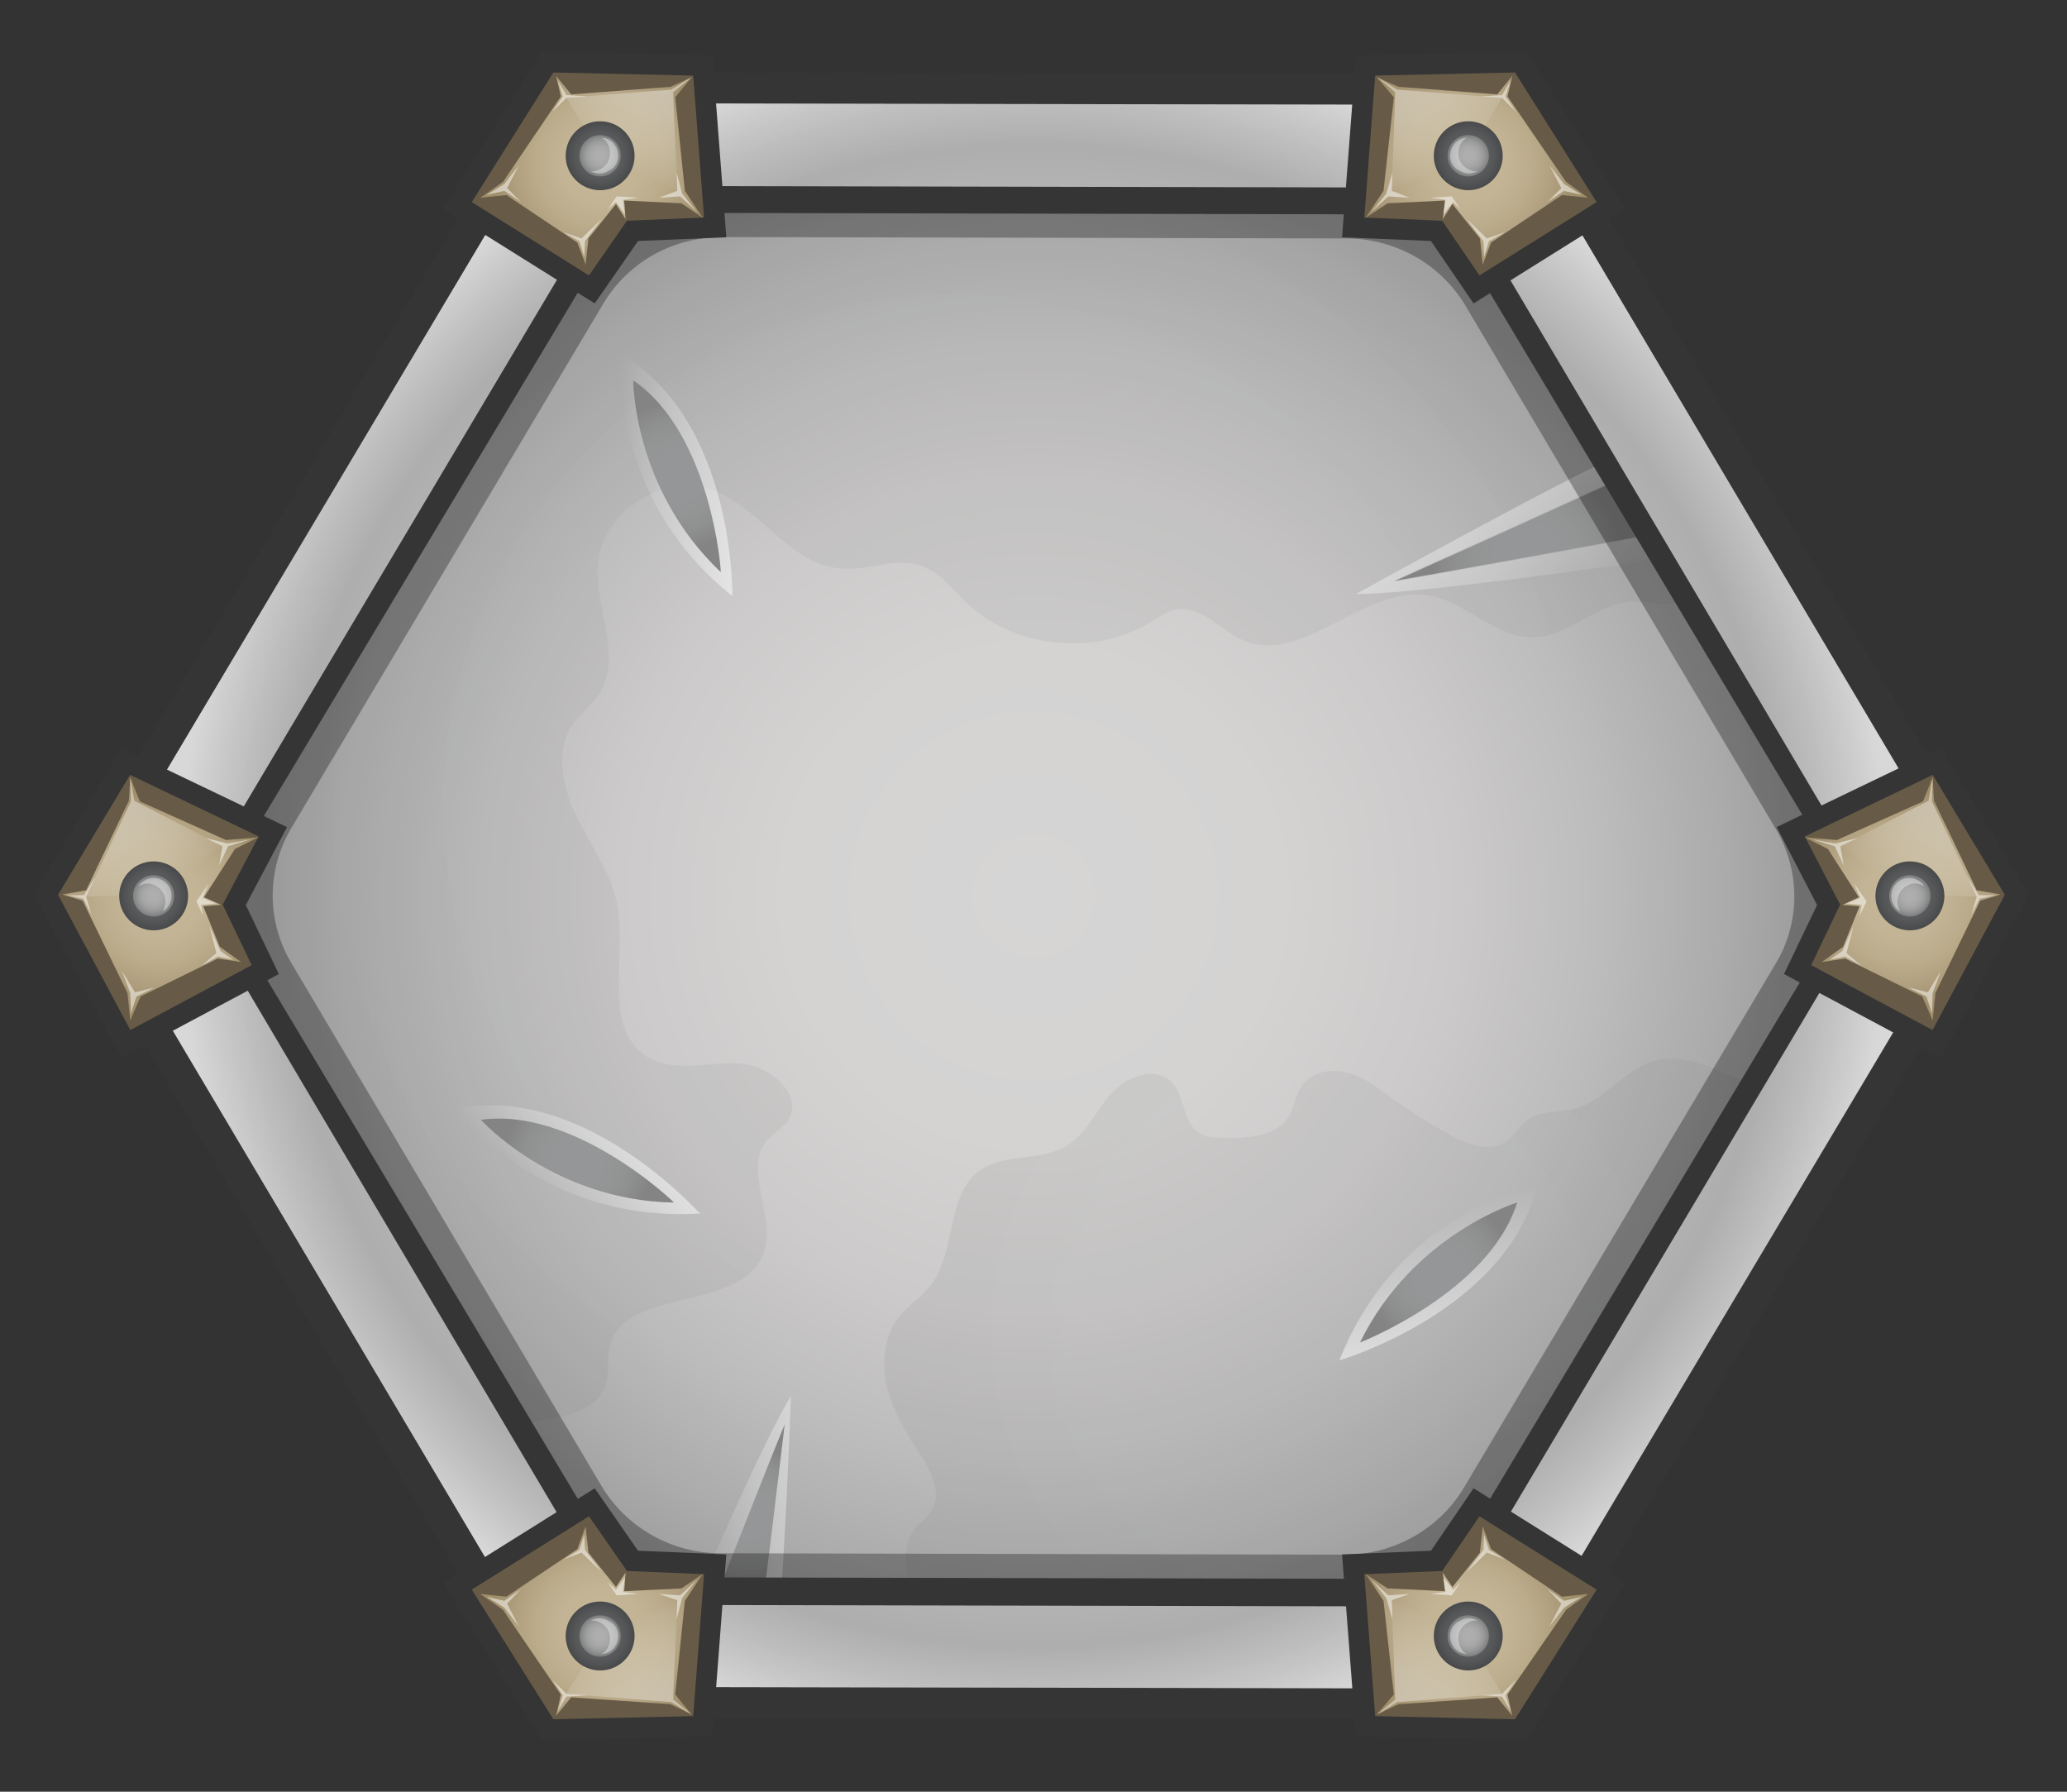 <svg version="1.0" xmlns="http://www.w3.org/2000/svg" width="300" height="260" style="enable-background:new 0 0 300 260" xml:space="preserve"><rect width="100%" height="100%" fill="#333333" stroke="none"/><style>.st10{opacity:.75}.st17{fill:#353535}.st22{opacity:.5;fill:#e5e5e5}.st23{fill:#675b47;stroke:#353535;stroke-width:3;stroke-miterlimit:10}.st26{opacity:.5;fill:#fff}</style><g id="border_-_copie"><g id="keepit"><g id="XMLID_22_"><radialGradient id="XMLID_61_" cx="150" cy="130" r="111.296" gradientUnits="userSpaceOnUse"><stop offset="0" style="stop-color:#d6d5d5"/><stop offset=".321" style="stop-color:#d4d3d2"/><stop offset=".542" style="stop-color:#cccaca"/><stop offset=".732" style="stop-color:#bebdbd"/><stop offset=".903" style="stop-color:#acabab"/><stop offset="1" style="stop-color:#9f9e9e"/></radialGradient><path id="XMLID_23_" d="m198.7 233-97.6-.2c-7.6 0-14.7-4-18.5-10.4l-48.7-82.2c-3.8-6.5-3.8-14.4 0-20.8l48.9-82.2C86.6 30.9 93.7 27 101.3 27l97.6.2c7.6 0 14.7 4 18.5 10.4l48.7 82.2c3.8 6.5 3.8 14.4 0 20.8l-48.9 82.2c-3.8 6.2-10.9 10.2-18.5 10.2z" style="fill:url(#XMLID_61_)"/></g><radialGradient id="XMLID_62_" cx="192.036" cy="193.318" r="53.048" gradientUnits="userSpaceOnUse"><stop offset="0" style="stop-color:#959698"/><stop offset=".321" style="stop-color:#959697"/><stop offset=".542" style="stop-color:#939494"/><stop offset=".732" style="stop-color:#8f9090"/><stop offset=".903" style="stop-color:#89898a"/><stop offset="1" style="stop-color:#848484"/></radialGradient><path id="XMLID_58_" d="M251.1 156.1c-3.5-1.6-7.5-3.2-11.2-2.1-4.3 1.3-7 5.8-11.4 6.9-2.3.6-4.9.2-6.8 1.6-1.2.9-1.8 2.3-3 3.1-2.4 1.7-5.6.5-8.2-.9-2.9-1.6-5.6-3.3-8.3-5.2-2-1.5-4-3.1-6.5-3.8-2.4-.7-5.4-.2-6.8 1.9-.9 1.3-1 3-1.8 4.3-1.8 3.1-6.1 3.3-9.6 3.2-1.2 0-2.6-.1-3.6-.8-2.3-1.6-1.9-5.3-3.9-7.3-2.4-2.4-6.7-.7-8.9 1.9s-3.7 6-6.7 7.6c-3.7 2-8.5.9-12 3.2-5.2 3.5-3.5 12-7.4 16.9-1.3 1.7-3.2 2.8-4.5 4.5-2.2 2.7-2.6 6.6-1.8 10 .8 3.4 2.6 6.5 4.5 9.4 1.8 2.7 3.7 6.2 1.9 8.9-.6.9-1.6 1.6-2.3 2.4-2 2.5-1.1 6.2-1 9.5v1.5l66.9.1c7.6 0 14.7-4 18.6-10.4l38.4-64.6c-1.5-.5-3.1-1.2-4.6-1.8z" style="opacity:.15;fill:url(#XMLID_62_)"/><radialGradient id="XMLID_90_" cx="138.41" cy="116.878" r="99.041" gradientUnits="userSpaceOnUse"><stop offset="0" style="stop-color:#959698"/><stop offset=".321" style="stop-color:#959697"/><stop offset=".542" style="stop-color:#939494"/><stop offset=".732" style="stop-color:#8f9090"/><stop offset=".903" style="stop-color:#89898a"/><stop offset="1" style="stop-color:#848484"/></radialGradient><path id="XMLID_59_" d="M217.4 37.5c-3.8-6.4-10.8-10.4-18.5-10.4l-97.6-.1c-7.6 0-14.7 3.9-18.6 10.4l-48.9 82.2c-3.8 6.5-3.8 14.4 0 20.8l39.4 66.4c5.8-.9 13.8-.8 14.9-6.6.3-1.4 0-3 .3-4.4 1.6-9.2 19.1-5.2 22.4-13.9 2-5.4-3.2-12.4.7-16.6.9-1 2.1-1.6 2.8-2.6 2.6-3.7-2.6-8.2-7.1-8.4-4.5-.2-9.4 1.4-13.2-.9-6.7-4.1-3-14.4-4.4-22.1-.9-4.6-3.8-8.6-5.9-12.8-2.1-4.2-3.2-9.6-.5-13.5 1.1-1.5 2.6-2.6 3.7-4.2 3.6-5.4-.7-12.6-.1-19.1.7-7.5 9.4-13.1 16.6-10.6 6.9 2.5 11.2 10.8 18.5 11.4 4 .4 8.1-1.7 11.8-.4 2.7.9 4.4 3.3 6.5 5.3 6.9 6.6 18.3 7.9 26.6 3 1.4-.8 2.7-1.8 4.2-2 3.5-.4 6.2 3.1 9.4 4.5 8.7 3.8 17.6-8.1 27-6.5 5.4.9 9.6 6.2 15.1 6.1 5.3-.1 9.6-5.3 14.9-5.2 2.6 0 5.7 1.2 7.6-.6.4-.4.6-.8.8-1.3l-28.4-47.9z" style="opacity:.15;fill:url(#XMLID_90_)"/></g><g id="Calque_14"><g id="Calque_13"><linearGradient id="XMLID_113_" gradientUnits="userSpaceOnUse" x1="90.195" y1="69.044" x2="106.315" y2="69.044"><stop offset="0" style="stop-color:#fff;stop-opacity:0"/><stop offset="1" style="stop-color:#fff"/></linearGradient><path id="XMLID_47_" d="M90.3 51.5s-2.3 20.4 16 35c0 0 .4-25.2-16-35zm1.6 3.7C103.2 63 104.6 83 104.6 83 91.9 70.9 91.9 55.2 91.9 55.2z" style="opacity:.5;fill:url(#XMLID_113_)"/><radialGradient id="XMLID_114_" cx="98.301" cy="69.044" r="10.791" gradientUnits="userSpaceOnUse"><stop offset="0" style="stop-color:#959698"/><stop offset=".321" style="stop-color:#959697"/><stop offset=".542" style="stop-color:#939494"/><stop offset=".732" style="stop-color:#8f9090"/><stop offset=".903" style="stop-color:#89898a"/><stop offset="1" style="stop-color:#848484"/></radialGradient><path id="XMLID_41_" d="M91.9 55.2s0 15.8 12.7 27.8c.1-.1-1.4-20.1-12.7-27.8z" style="fill:url(#XMLID_114_)"/></g><g id="Calque_13_-_copie"><linearGradient id="XMLID_115_" gradientUnits="userSpaceOnUse" x1="113.706" y1="103.193" x2="129.825" y2="103.193" gradientTransform="rotate(-42.149 187.573 185.101)"><stop offset="0" style="stop-color:#fff;stop-opacity:0"/><stop offset="1" style="stop-color:#fff"/></linearGradient><path id="XMLID_36_" d="M66.2 160.9s12 16.6 35.4 15.2c-.1 0-16.8-19-35.4-15.2zm3.6 1.6c13.6-1.8 28 12 28 12-17.4-.3-28-12-28-12z" style="opacity:.5;fill:url(#XMLID_115_)"/><radialGradient id="XMLID_116_" cx="121.811" cy="103.193" r="10.791" gradientTransform="rotate(-42.149 187.573 185.101)" gradientUnits="userSpaceOnUse"><stop offset="0" style="stop-color:#959698"/><stop offset=".321" style="stop-color:#959697"/><stop offset=".542" style="stop-color:#939494"/><stop offset=".732" style="stop-color:#8f9090"/><stop offset=".903" style="stop-color:#89898a"/><stop offset="1" style="stop-color:#848484"/></radialGradient><path id="XMLID_35_" d="M69.8 162.5s10.5 11.7 28 12c.1 0-14.4-13.9-28-12z" style="fill:url(#XMLID_116_)"/></g><g id="Calque_13_-_copie_2"><linearGradient id="XMLID_117_" gradientUnits="userSpaceOnUse" x1="204.857" y1="176.718" x2="220.977" y2="176.718" gradientTransform="rotate(72.998 205.536 177.841)"><stop offset="0" style="stop-color:#fff;stop-opacity:0"/><stop offset="1" style="stop-color:#fff"/></linearGradient><path id="XMLID_6_" d="M223.2 171.8s-20.2 3.8-28.8 25.6c0 0 24.3-7.1 28.8-25.6zm-3 2.7c-4.1 13.1-22.8 20.3-22.8 20.3 7.7-15.8 22.8-20.3 22.8-20.3z" style="opacity:.5;fill:url(#XMLID_117_)"/><radialGradient id="XMLID_118_" cx="212.963" cy="176.718" r="10.791" gradientTransform="rotate(72.998 205.536 177.841)" gradientUnits="userSpaceOnUse"><stop offset="0" style="stop-color:#959698"/><stop offset=".321" style="stop-color:#959697"/><stop offset=".542" style="stop-color:#939494"/><stop offset=".732" style="stop-color:#8f9090"/><stop offset=".903" style="stop-color:#89898a"/><stop offset="1" style="stop-color:#848484"/></radialGradient><path id="XMLID_4_" d="M220.2 174.5s-15.1 4.6-22.8 20.3c0 0 18.7-7.3 22.8-20.3z" style="fill:url(#XMLID_118_)"/></g><g id="Calque_9"><radialGradient id="XMLID_119_" cx="108.672" cy="219.758" r="9.963" gradientUnits="userSpaceOnUse"><stop offset="0" style="stop-color:#959698"/><stop offset=".321" style="stop-color:#959697"/><stop offset=".542" style="stop-color:#939494"/><stop offset=".732" style="stop-color:#8f9090"/><stop offset=".903" style="stop-color:#89898a"/><stop offset="1" style="stop-color:#848484"/></radialGradient><path id="XMLID_19_" d="M103.5 232.8s7.8-19.9 10.4-26.2c0 0-2.7 22.5-3.2 26.2h-7.2z" style="fill:url(#XMLID_119_)"/><g id="XMLID_26_" class="st10"><linearGradient id="XMLID_120_" gradientUnits="userSpaceOnUse" x1="107.487" y1="232.858" x2="110.682" y2="232.858"><stop offset="0" style="stop-color:#fff"/><stop offset="1" style="stop-color:#fff;stop-opacity:0"/></linearGradient><path id="XMLID_27_" style="opacity:.5;fill:url(#XMLID_120_)" d="M110.7 232.9h-3.2z"/><linearGradient id="XMLID_121_" gradientUnits="userSpaceOnUse" x1="100.51" y1="217.718" x2="114.793" y2="217.718"><stop offset="0" style="stop-color:#fff;stop-opacity:0"/><stop offset="1" style="stop-color:#fff"/></linearGradient><path id="XMLID_28_" d="M114.8 202.6c-4 6.3-14.3 30.3-14.3 30.3h7-4s7.8-19.9 10.4-26.2c0 0-2.7 22.4-3.2 26.2h2.4c.7-3.8 1.7-30.3 1.7-30.3z" style="opacity:.5;fill:url(#XMLID_121_)"/></g></g><g id="Calque_9_-_copie"><radialGradient id="XMLID_122_" cx="257.139" cy="228.516" r="9.963" gradientTransform="matrix(-.687 -1.147 1.205 -.721 122.88 540.614)" gradientUnits="userSpaceOnUse"><stop offset="0" style="stop-color:#959698"/><stop offset=".321" style="stop-color:#959697"/><stop offset=".542" style="stop-color:#939494"/><stop offset=".732" style="stop-color:#8f9090"/><stop offset=".903" style="stop-color:#89898a"/><stop offset="1" style="stop-color:#848484"/></radialGradient><path id="XMLID_30_" d="M241 77.3s-29.4 5.4-38.7 7c0 0 28.9-13.1 33.8-15.3l4.9 8.3z" style="fill:url(#XMLID_122_)"/><g id="XMLID_24_" class="st10"><linearGradient id="XMLID_123_" gradientUnits="userSpaceOnUse" x1="255.954" y1="241.616" x2="259.149" y2="241.616" gradientTransform="matrix(-.687 -1.147 1.205 -.721 122.88 540.614)"><stop offset="0" style="stop-color:#fff"/><stop offset="1" style="stop-color:#fff;stop-opacity:0"/></linearGradient><path id="XMLID_29_" style="opacity:.5;fill:url(#XMLID_123_)" d="m236.1 69 2.2 3.7z"/><linearGradient id="XMLID_124_" gradientUnits="userSpaceOnUse" x1="248.977" y1="226.476" x2="263.26" y2="226.476" gradientTransform="matrix(-.687 -1.147 1.205 -.721 122.88 540.614)"><stop offset="0" style="stop-color:#fff;stop-opacity:0"/><stop offset="1" style="stop-color:#fff"/></linearGradient><path id="XMLID_25_" d="M196.8 86.2c10.3 0 46.3-5.4 46.3-5.4l-4.8-8 2.7 4.6s-29.4 5.4-38.7 7c0 0 28.9-13 33.7-15.3l-1.6-2.7c-5 1.8-37.6 19.8-37.6 19.8z" style="opacity:.5;fill:url(#XMLID_124_)"/></g></g></g><g id="border_1_"><path id="XMLID_32_" d="m270.4 119.3-50.5-85.1c-3.9-6.6-11.2-10.7-19.2-10.7l-101.2-.2c-7.9 0-15.2 4.1-19.2 10.7l-50.7 85.1c-3.9 6.7-3.9 14.9 0 21.6l50.5 85.1c3.9 6.6 11.2 10.7 19.2 10.7l101.2.2c7.9 0 15.2-4.1 19.2-10.7l50.7-85.1c3.9-6.7 3.9-14.9 0-21.6zm-12.6 20.4L212.4 216c-3.6 5.9-10.1 9.6-17.2 9.6l-90.6-.2c-7.1 0-13.6-3.7-17.2-9.6l-45.2-76.2c-3.5-6-3.5-13.3 0-19.3L87.6 44c3.6-6 10.1-9.6 17.2-9.6l90.6.2c7.1 0 13.6 3.7 17.2 9.6l45.2 76.2c3.5 6 3.5 13.4 0 19.3z" style="opacity:.3"/><path id="XMLID_55_" class="st17" d="M275.8 118.9 223 30.8c-4.1-6.8-11.7-11.1-20-11.1l-105.7-.2c-8.3 0-15.9 4.2-20.1 11.1l-52.9 88.1c-4.1 6.9-4.1 15.4 0 22.3L77 229.2c4.1 6.8 11.7 11.1 20 11.1l105.7.2c8.3 0 15.9-4.3 20.1-11.1l52.9-88.1c4.2-7 4.2-15.5.1-22.4zm-13.1 21.2-47.4 79c-3.7 6.1-10.6 10-18 10l-94.7-.2c-7.4 0-14.3-3.8-17.9-10l-47.3-79c-3.7-6.2-3.7-13.8 0-20l47.4-79c3.7-6.2 10.6-10 18-10l94.7.2c7.4 0 14.3 3.8 17.9 10l47.3 79c3.6 6.2 3.6 13.8 0 20z"/><path id="XMLID_16_" class="st17" d="m284.7 118-56.5-95.3c-4.4-7.4-12.6-12-21.4-12l-113.3-.2c-8.9 0-17.1 4.5-21.5 12l-56.7 95.3c-4.4 7.5-4.4 16.7 0 24.1l56.5 95.3c4.4 7.4 12.6 12 21.4 12l113.2.2c8.9 0 17.1-4.6 21.5-12l56.7-95.3c4.5-7.4 4.5-16.6.1-24.1zm-14 22.9-50.8 85.3c-4 6.6-11.3 10.8-19.3 10.8l-101.4-.2c-7.9 0-15.3-4.2-19.2-10.8l-50.6-85.3c-3.9-6.7-3.9-14.9 0-21.6l50.8-85.3c4-6.7 11.3-10.8 19.3-10.8l101.4.2c7.9 0 15.3 4.2 19.2 10.8l50.6 85.3c3.9 6.7 3.9 14.9 0 21.6z"/><radialGradient id="XMLID_125_" cx="150" cy="130" r="124.242" gradientUnits="userSpaceOnUse"><stop offset="0" style="stop-color:#d6d5d5"/><stop offset=".321" style="stop-color:#d4d3d2"/><stop offset=".542" style="stop-color:#cccaca"/><stop offset=".732" style="stop-color:#bebdbd"/><stop offset=".903" style="stop-color:#acabab"/><stop offset="1" style="stop-color:#9f9e9e"/></radialGradient><path id="XMLID_11_" d="m279.7 118.5-54.4-91.7c-4.2-7.1-12.1-11.6-20.6-11.6L95.6 15c-8.5 0-16.4 4.4-20.7 11.6l-54.6 91.7c-4.2 7.2-4.2 16 0 23.2l54.4 91.7c4.2 7.1 12.1 11.6 20.6 11.6l109 .2c8.5 0 16.4-4.5 20.7-11.6l54.6-91.7c4.3-7.2 4.3-16 .1-23.2zm-13.5 22-48.9 82.2c-3.9 6.4-10.9 10.4-18.6 10.4l-97.6-.2c-7.6 0-14.7-4-18.5-10.4l-48.7-82.2c-3.8-6.5-3.8-14.4 0-20.8l48.9-82.2C86.6 30.9 93.7 27 101.3 27l97.6.2c7.6 0 14.7 4 18.5 10.4l48.7 82.2c3.8 6.3 3.8 14.2.1 20.7z" style="fill:url(#XMLID_125_)"/><radialGradient id="XMLID_126_" cx="150" cy="130" r="124.242" gradientUnits="userSpaceOnUse"><stop offset=".877" style="stop-color:#fff;stop-opacity:0"/><stop offset="1" style="stop-color:#fff"/></radialGradient><path id="XMLID_2_" d="m279.7 118.5-54.4-91.7c-4.2-7.1-12.1-11.6-20.6-11.6L95.6 15c-8.5 0-16.4 4.4-20.7 11.6l-54.6 91.7c-4.2 7.2-4.2 16 0 23.2l54.4 91.7c4.2 7.1 12.1 11.6 20.6 11.6l109 .2c8.5 0 16.4-4.5 20.7-11.6l54.6-91.7c4.3-7.2 4.3-16 .1-23.2zm-13.5 22-48.9 82.2c-3.9 6.4-10.9 10.4-18.6 10.4l-97.6-.2c-7.6 0-14.7-4-18.5-10.4l-48.7-82.2c-3.8-6.5-3.8-14.4 0-20.8l48.9-82.2C86.6 30.9 93.7 27 101.3 27l97.6.2c7.6 0 14.7 4 18.5 10.4l48.7 82.2c3.8 6.3 3.8 14.2.1 20.7z" style="opacity:.6;fill:url(#XMLID_126_)"/></g></g><g id="Calque_16"><g id="Calque_15_-_copie"><radialGradient id="XMLID_127_" cx="85.993" cy="24.5" r="4.966" gradientUnits="userSpaceOnUse"><stop offset="0" style="stop-color:#959698"/><stop offset=".321" style="stop-color:#959697"/><stop offset=".542" style="stop-color:#939494"/><stop offset=".732" style="stop-color:#8f9090"/><stop offset=".903" style="stop-color:#89898a"/><stop offset="1" style="stop-color:#848484"/></radialGradient><circle id="XMLID_20_" cx="86" cy="24.5" r="5" style="fill:url(#XMLID_127_)"/><circle id="XMLID_21_" cx="86" cy="24.5" r="3" style="fill:#ccc"/><path id="XMLID_51_" class="st22" d="M86 21.9c-.9 0-1.7.5-2.2 1.2.4-.2.8-.4 1.3-.4 1.4 0 2.6 1.2 2.6 2.6 0 .5-.2 1.1-.4 1.5.8-.5 1.3-1.3 1.3-2.3 0-1.5-1.1-2.6-2.6-2.6z"/></g><g id="Calque_15"><path id="XMLID_1_" class="st23" d="m18.3 110.5 21.3 10.2-5.6 10.6 4.5 9.4-20.2 10.8-11.6-21.7z"/><radialGradient id="XMLID_128_" cx="23.25" cy="130.423" r="16.053" gradientUnits="userSpaceOnUse"><stop offset="0" style="stop-color:#c5b798"/><stop offset=".343" style="stop-color:#c2b495"/><stop offset=".578" style="stop-color:#bbac8c"/><stop offset=".78" style="stop-color:#b0a07f"/><stop offset=".964" style="stop-color:#a2916e"/><stop offset="1" style="stop-color:#9f8e6a"/></radialGradient><path id="XMLID_7_" style="fill:url(#XMLID_128_)" d="m18.9 112.8-.2 3.4-6.2 13-3.5.6 3 .9 6.5 13.4.4 4 1.5-3.5 11.2-5.5 3.4.5-3.1-2.2-2.4-5.9 2.6-.2-2.5-1.1 4.5-7 3.4-1.7-4.7.4-12.5-5.6z"/><linearGradient id="XMLID_129_" gradientUnits="userSpaceOnUse" x1="15.63" y1="114.723" x2="23.72" y2="128.735"><stop offset="0" style="stop-color:#fff"/><stop offset="1" style="stop-color:#fff;stop-opacity:0"/></linearGradient><path id="XMLID_9_" style="opacity:.5;fill:url(#XMLID_129_)" d="m18.9 112.8.1 3.5-6.5 13.8 9.4-.3 10.4-7-12.8-6.6z"/><path id="XMLID_38_" class="st26" d="m13.9 127.2-1.7 2.7H9.6l2.5.5 1.2 2.4-.8-2.7z"/><path id="XMLID_39_" class="st26" d="m17.7 140.9 1.2 3.2.1 3 .8-2.5 2.6-1.3-2.8.7z"/><path id="XMLID_40_" class="st26" d="m30.4 134.4 1 3.9-2.1 1.8 2.3-1.3 2.3.5L32 138z"/><path id="XMLID_18_" class="st26" d="m29.5 132.9-.3-1.6 2.2-.2-2-.8.9-2.1-1.8 2.6z"/><path id="XMLID_37_" class="st26" d="m36.4 121.8-3.4.6-3.2-.8 2.5 1.2-.5 2.8 1.3-2.8z"/><radialGradient id="XMLID_130_" cx="22.25" cy="130" r="4.966" gradientUnits="userSpaceOnUse"><stop offset="0" style="stop-color:#616263"/><stop offset=".321" style="stop-color:#606162"/><stop offset=".542" style="stop-color:#5c5d5e"/><stop offset=".732" style="stop-color:#565758"/><stop offset=".903" style="stop-color:#4e4f50"/><stop offset="1" style="stop-color:#48494a"/></radialGradient><circle id="XMLID_52_" cx="22.3" cy="130" r="5" style="fill:url(#XMLID_130_)"/><radialGradient id="XMLID_131_" cx="22.25" cy="130" r="2.959" gradientUnits="userSpaceOnUse"><stop offset="0" style="stop-color:#aeafaf"/><stop offset=".321" style="stop-color:#acacad"/><stop offset=".542" style="stop-color:#a5a5a6"/><stop offset=".732" style="stop-color:#999a9a"/><stop offset=".903" style="stop-color:#8a8a8a"/><stop offset="1" style="stop-color:#7e7f7f"/></radialGradient><circle id="XMLID_49_" cx="22.3" cy="130" r="3" style="fill:url(#XMLID_131_)"/><path id="XMLID_31_" class="st22" d="M22.3 127.4c-.9 0-1.7.5-2.2 1.2.4-.2.8-.4 1.3-.4 1.4 0 2.6 1.2 2.6 2.6 0 .5-.2 1.1-.4 1.5.8-.5 1.3-1.3 1.3-2.3 0-1.5-1.2-2.6-2.6-2.6z"/></g><g id="Calque_15_-_copie_3"><path id="XMLID_73_" class="st23" d="m281.1 110.5-21.2 10.2 5.5 10.6-4.5 9.4 20.2 10.8 11.6-21.7z"/><radialGradient id="XMLID_132_" cx="33.548" cy="130.423" r="16.053" gradientTransform="matrix(-1 0 0 1 309.703 0)" gradientUnits="userSpaceOnUse"><stop offset="0" style="stop-color:#c5b798"/><stop offset=".343" style="stop-color:#c2b495"/><stop offset=".578" style="stop-color:#bbac8c"/><stop offset=".78" style="stop-color:#b0a07f"/><stop offset=".964" style="stop-color:#a2916e"/><stop offset="1" style="stop-color:#9f8e6a"/></radialGradient><path id="XMLID_72_" style="fill:url(#XMLID_132_)" d="m280.5 112.8.2 3.4 6.2 13 3.5.6-3 .9-6.5 13.4-.4 4-1.5-3.5-11.2-5.5-3.4.5 3.1-2.2 2.4-5.9-2.5-.2 2.4-1.1-4.5-7-3.4-1.7 4.7.4 12.5-5.6z"/><linearGradient id="XMLID_133_" gradientUnits="userSpaceOnUse" x1="25.928" y1="114.723" x2="34.018" y2="128.735" gradientTransform="matrix(-1 0 0 1 309.703 0)"><stop offset="0" style="stop-color:#fff"/><stop offset="1" style="stop-color:#fff;stop-opacity:0"/></linearGradient><path id="XMLID_71_" style="opacity:.5;fill:url(#XMLID_133_)" d="m280.5 112.8-.1 3.5 6.5 13.8-9.4-.3-10.4-7 12.8-6.6z"/><path id="XMLID_70_" class="st26" d="m285.5 127.2 1.7 2.7h2.6l-2.5.5-1.2 2.4.8-2.7z"/><path id="XMLID_69_" class="st26" d="m281.7 140.9-1.2 3.2-.1 3-.8-2.5-2.6-1.3 2.8.7z"/><path id="XMLID_54_" class="st26" d="m269 134.4-1 3.9 2.1 1.8-2.3-1.3-2.3.5 1.9-1.3z"/><path id="XMLID_53_" class="st26" d="m269.9 132.9.3-1.6-2.2-.2 2-.8-.9-2.1 1.8 2.6z"/><path id="XMLID_50_" class="st26" d="m263 121.8 3.4.6 3.2-.8-2.5 1.2.5 2.8-1.3-2.8z"/><radialGradient id="XMLID_134_" cx="32.548" cy="130" r="4.966" gradientTransform="matrix(-1 0 0 1 309.703 0)" gradientUnits="userSpaceOnUse"><stop offset="0" style="stop-color:#616263"/><stop offset=".321" style="stop-color:#606162"/><stop offset=".542" style="stop-color:#5c5d5e"/><stop offset=".732" style="stop-color:#565758"/><stop offset=".903" style="stop-color:#4e4f50"/><stop offset="1" style="stop-color:#48494a"/></radialGradient><circle id="XMLID_44_" cx="277.2" cy="130" r="5" style="fill:url(#XMLID_134_)"/><radialGradient id="XMLID_135_" cx="32.548" cy="130" r="2.959" gradientTransform="matrix(-1 0 0 1 309.703 0)" gradientUnits="userSpaceOnUse"><stop offset="0" style="stop-color:#aeafaf"/><stop offset=".321" style="stop-color:#acacad"/><stop offset=".542" style="stop-color:#a5a5a6"/><stop offset=".732" style="stop-color:#999a9a"/><stop offset=".903" style="stop-color:#8a8a8a"/><stop offset="1" style="stop-color:#7e7f7f"/></radialGradient><circle id="XMLID_42_" cx="277.2" cy="130" r="3" style="fill:url(#XMLID_135_)"/><path id="XMLID_10_" class="st22" d="M277.1 127.4c.9 0 1.7.5 2.2 1.2-.4-.2-.8-.4-1.3-.4-1.4 0-2.6 1.2-2.6 2.6 0 .5.2 1.1.4 1.5-.8-.5-1.3-1.3-1.3-2.3 0-1.5 1.2-2.6 2.6-2.6z"/></g><g id="Calque_17"><g id="Calque_15_-_copie_4"><path id="XMLID_81_" class="st23" d="M198.2 9.5 196.4 33l12.1.5 5.8 8.5 19.5-12.2L220.7 9z"/><radialGradient id="XMLID_136_" cx="96.691" cy="25.311" r="16.053" gradientTransform="scale(-1 1) rotate(60.243 -56.761 -242.414)" gradientUnits="userSpaceOnUse"><stop offset="0" style="stop-color:#c5b798"/><stop offset=".343" style="stop-color:#c2b495"/><stop offset=".578" style="stop-color:#bbac8c"/><stop offset=".78" style="stop-color:#b0a07f"/><stop offset=".964" style="stop-color:#a2916e"/><stop offset="1" style="stop-color:#9f8e6a"/></radialGradient><path id="XMLID_80_" style="fill:url(#XMLID_136_)" d="m199.8 11.2 3.2 1.4 14.3 1.1 2.2-2.7-.7 3 8.5 12.4 3.2 2.3-3.8-.4-10.3 6.9-1.2 3.2-.4-3.8-4-5-1.4 2.2.3-2.7-8.3.4-3.2 2.1 2.6-3.9 1.5-13.6z"/><linearGradient id="XMLID_137_" gradientUnits="userSpaceOnUse" x1="89.071" y1="9.612" x2="97.161" y2="23.624" gradientTransform="scale(-1 1) rotate(60.243 -56.761 -242.414)"><stop offset="0" style="stop-color:#fff"/><stop offset="1" style="stop-color:#fff;stop-opacity:0"/></linearGradient><path id="XMLID_79_" style="opacity:.5;fill:url(#XMLID_137_)" d="m199.9 11.2 2.9 1.8 15.2 1.2-4.8 8-11.2 5.5.5-14.3z"/><path id="XMLID_78_" class="st26" d="m214.9 14 3.1-.2 1.3-2.2-.8 2.4 1.5 2.2-2-2z"/><path id="XMLID_77_" class="st26" d="m224.9 24 2.1 2.7 2.6 1.6-2.6-.6-2.4 1.6 2-2z"/><path id="XMLID_76_" class="st26" d="m212.9 31.8 2.9 2.8 2.6-.9-2.3 1.3-.7 2.3-.1-2.3z"/><path id="XMLID_75_" class="st26" d="m212 30.4-1.1-1.1-1.4 1.8.3-2.1-2.2-.3 3.1-.2z"/><path id="XMLID_74_" class="st26" d="m199 30.8 2.2-2.7.9-3.1-.1 2.7 2.6 1-3.1-.2z"/><radialGradient id="XMLID_138_" cx="95.691" cy="24.889" r="4.966" gradientTransform="scale(-1 1) rotate(60.243 -56.761 -242.414)" gradientUnits="userSpaceOnUse"><stop offset="0" style="stop-color:#616263"/><stop offset=".321" style="stop-color:#606162"/><stop offset=".542" style="stop-color:#5c5d5e"/><stop offset=".732" style="stop-color:#565758"/><stop offset=".903" style="stop-color:#4e4f50"/><stop offset="1" style="stop-color:#48494a"/></radialGradient><circle id="XMLID_65_" cx="213.1" cy="22.6" r="5" style="fill:url(#XMLID_138_)"/><radialGradient id="XMLID_139_" cx="95.691" cy="24.889" r="2.959" gradientTransform="scale(-1 1) rotate(60.243 -56.761 -242.414)" gradientUnits="userSpaceOnUse"><stop offset="0" style="stop-color:#aeafaf"/><stop offset=".321" style="stop-color:#acacad"/><stop offset=".542" style="stop-color:#a5a5a6"/><stop offset=".732" style="stop-color:#999a9a"/><stop offset=".903" style="stop-color:#8a8a8a"/><stop offset="1" style="stop-color:#7e7f7f"/></radialGradient><circle id="XMLID_64_" cx="213.1" cy="22.6" r="3" style="fill:url(#XMLID_139_)"/><path id="XMLID_63_" class="st22" d="M210.8 21.3c.4-.8 1.2-1.3 2.1-1.3-.4.2-.7.5-.9.9-.7 1.3-.3 2.9 1 3.6.5.3 1 .4 1.5.3-.8.5-1.8.5-2.6 0-1.4-.6-1.8-2.2-1.1-3.5z"/></g><g id="Calque_15_-_copie_5"><path id="XMLID_89_" class="st23" d="m102 9.5 1.8 23.5-12 .5-5.9 8.5-19.5-12.2L79.5 9z"/><radialGradient id="XMLID_140_" cx="32.167" cy="138.168" r="16.053" gradientTransform="rotate(60.243 158.36 128.368)" gradientUnits="userSpaceOnUse"><stop offset="0" style="stop-color:#c5b798"/><stop offset=".343" style="stop-color:#c2b495"/><stop offset=".578" style="stop-color:#bbac8c"/><stop offset=".78" style="stop-color:#b0a07f"/><stop offset=".964" style="stop-color:#a2916e"/><stop offset="1" style="stop-color:#9f8e6a"/></radialGradient><path id="XMLID_88_" style="fill:url(#XMLID_140_)" d="m100.4 11.2-3.1 1.4-14.4 1.1-2.2-2.7.7 3L73 26.4l-3.3 2.3 3.8-.4 10.3 6.9 1.2 3.2.4-3.8 4-5 1.4 2.2-.2-2.7 8.3.4 3.1 2.1-2.6-3.9L98 14.1z"/><linearGradient id="XMLID_141_" gradientUnits="userSpaceOnUse" x1="24.547" y1="122.469" x2="32.637" y2="136.481" gradientTransform="rotate(60.243 158.36 128.368)"><stop offset="0" style="stop-color:#fff"/><stop offset="1" style="stop-color:#fff;stop-opacity:0"/></linearGradient><path id="XMLID_87_" style="opacity:.5;fill:url(#XMLID_141_)" d="m100.4 11.2-3 1.8-15.2 1.2 4.9 8 11.2 5.5-.6-14.3z"/><path id="XMLID_86_" class="st26" d="m85.3 14-3.1-.2-1.3-2.2.8 2.4-1.5 2.2 2-2z"/><path id="XMLID_85_" class="st26" d="m75.3 24-2.1 2.7-2.6 1.6 2.6-.6 2.4 1.6-2-2z"/><path id="XMLID_84_" class="st26" d="m87.3 31.8-2.9 2.8-2.6-.9 2.3 1.3.7 2.3.1-2.3z"/><path id="XMLID_83_" class="st26" d="m88.2 30.4 1.2-1.1 1.3 1.8-.3-2.1 2.2-.3-3.1-.2z"/><path id="XMLID_82_" class="st26" d="M101.2 30.8 99 28.1l-.8-3.1.1 2.7-2.7 1 3.1-.2z"/><radialGradient id="XMLID_142_" cx="31.167" cy="137.745" r="4.966" gradientTransform="rotate(60.243 158.36 128.368)" gradientUnits="userSpaceOnUse"><stop offset="0" style="stop-color:#616263"/><stop offset=".321" style="stop-color:#606162"/><stop offset=".542" style="stop-color:#5c5d5e"/><stop offset=".732" style="stop-color:#565758"/><stop offset=".903" style="stop-color:#4e4f50"/><stop offset="1" style="stop-color:#48494a"/></radialGradient><circle id="XMLID_68_" cx="87.1" cy="22.6" r="5" style="fill:url(#XMLID_142_)"/><radialGradient id="XMLID_143_" cx="31.167" cy="137.745" r="2.959" gradientTransform="rotate(60.243 158.36 128.368)" gradientUnits="userSpaceOnUse"><stop offset="0" style="stop-color:#aeafaf"/><stop offset=".321" style="stop-color:#acacad"/><stop offset=".542" style="stop-color:#a5a5a6"/><stop offset=".732" style="stop-color:#999a9a"/><stop offset=".903" style="stop-color:#8a8a8a"/><stop offset="1" style="stop-color:#7e7f7f"/></radialGradient><circle id="XMLID_67_" cx="87.1" cy="22.6" r="3" style="fill:url(#XMLID_143_)"/><path id="XMLID_66_" class="st22" d="M89.4 21.3c-.4-.8-1.2-1.3-2.1-1.3.4.2.7.5.9.9.7 1.3.3 2.9-1 3.6-.5.3-1 .4-1.5.3.8.5 1.8.5 2.6 0 1.4-.6 1.8-2.2 1.1-3.5z"/></g></g><g id="Calque_17_-_copie"><g id="Calque_15_-_copie_6_1_"><path id="XMLID_111_" class="st23" d="m198.2 250.5-1.8-23.5 12.1-.5 5.8-8.5 19.5 12.2-13.1 20.8z"/><radialGradient id="XMLID_144_" cx="-84.749" cy="-78.423" r="16.053" gradientTransform="scale(-1) rotate(60.243 -12.819 -267.908)" gradientUnits="userSpaceOnUse"><stop offset="0" style="stop-color:#c5b798"/><stop offset=".343" style="stop-color:#c2b495"/><stop offset=".578" style="stop-color:#bbac8c"/><stop offset=".78" style="stop-color:#b0a07f"/><stop offset=".964" style="stop-color:#a2916e"/><stop offset="1" style="stop-color:#9f8e6a"/></radialGradient><path id="XMLID_110_" style="fill:url(#XMLID_144_)" d="m199.8 248.8 3.2-1.5 14.3-1 2.2 2.7-.7-3.1 8.5-12.3 3.2-2.3-3.8.4-10.3-6.9-1.2-3.3-.4 3.8-4 5-1.4-2.1.3 2.7-8.3-.4-3.2-2.1 2.6 3.9 1.5 13.6z"/><linearGradient id="XMLID_145_" gradientUnits="userSpaceOnUse" x1="-92.368" y1="-94.123" x2="-84.278" y2="-80.111" gradientTransform="scale(-1) rotate(60.243 -12.819 -267.908)"><stop offset="0" style="stop-color:#fff"/><stop offset="1" style="stop-color:#fff;stop-opacity:0"/></linearGradient><path id="XMLID_109_" style="opacity:.5;fill:url(#XMLID_145_)" d="m199.9 248.8 2.9-1.8 15.2-1.2-4.8-8-11.2-5.6.5 14.4z"/><path id="XMLID_108_" class="st26" d="m214.9 246 3.1.2 1.3 2.2-.8-2.4 1.5-2.2-2 2z"/><path id="XMLID_107_" class="st26" d="m224.9 236 2.1-2.7 2.6-1.6-2.6.6-2.4-1.7 2 2.1z"/><path id="XMLID_106_" class="st26" d="m212.9 228.1 2.9-2.8 2.6 1-2.3-1.4-.7-2.2-.1 2.2z"/><path id="XMLID_105_" class="st26" d="m212 229.6-1.1 1.1-1.4-1.8.3 2.1-2.2.3 3.1.2z"/><path id="XMLID_104_" class="st26" d="m199 229.2 2.2 2.7.9 3.1-.1-2.8 2.6-.9-3.1.2z"/><radialGradient id="XMLID_146_" cx="-85.749" cy="-78.846" r="4.966" gradientTransform="scale(-1) rotate(60.243 -12.819 -267.908)" gradientUnits="userSpaceOnUse"><stop offset="0" style="stop-color:#616263"/><stop offset=".321" style="stop-color:#606162"/><stop offset=".542" style="stop-color:#5c5d5e"/><stop offset=".732" style="stop-color:#565758"/><stop offset=".903" style="stop-color:#4e4f50"/><stop offset="1" style="stop-color:#48494a"/></radialGradient><circle id="XMLID_103_" cx="213.1" cy="237.4" r="5" style="fill:url(#XMLID_146_)"/><radialGradient id="XMLID_147_" cx="-85.749" cy="-78.846" r="2.959" gradientTransform="scale(-1) rotate(60.243 -12.819 -267.908)" gradientUnits="userSpaceOnUse"><stop offset="0" style="stop-color:#aeafaf"/><stop offset=".321" style="stop-color:#acacad"/><stop offset=".542" style="stop-color:#a5a5a6"/><stop offset=".732" style="stop-color:#999a9a"/><stop offset=".903" style="stop-color:#8a8a8a"/><stop offset="1" style="stop-color:#7e7f7f"/></radialGradient><circle id="XMLID_102_" cx="213.1" cy="237.4" r="3" style="fill:url(#XMLID_147_)"/><path id="XMLID_101_" class="st22" d="M210.8 238.7c.4.8 1.2 1.3 2.1 1.3-.4-.2-.7-.5-.9-.9-.7-1.3-.3-2.9 1-3.6.5-.3 1-.4 1.5-.3-.8-.5-1.8-.5-2.6 0-1.4.6-1.8 2.2-1.1 3.5z"/></g><g id="Calque_15_-_copie_6"><path id="XMLID_112_" class="st23" d="m102 250.5 1.8-23.5-12-.5-5.9-8.5-19.5 12.2L79.5 251z"/><radialGradient id="XMLID_148_" cx="-149.272" cy="34.434" r="16.053" gradientTransform="scale(1 -1) rotate(60.243 202.302 102.873)" gradientUnits="userSpaceOnUse"><stop offset="0" style="stop-color:#c5b798"/><stop offset=".343" style="stop-color:#c2b495"/><stop offset=".578" style="stop-color:#bbac8c"/><stop offset=".78" style="stop-color:#b0a07f"/><stop offset=".964" style="stop-color:#a2916e"/><stop offset="1" style="stop-color:#9f8e6a"/></radialGradient><path id="XMLID_100_" style="fill:url(#XMLID_148_)" d="m100.4 248.8-3.1-1.5-14.4-1-2.2 2.7.7-3.1-8.4-12.3-3.3-2.3 3.8.4 10.3-6.9 1.2-3.3.4 3.8 4 5 1.4-2.1-.2 2.7 8.3-.4 3.1-2.1-2.6 3.9-1.4 13.6z"/><linearGradient id="XMLID_149_" gradientUnits="userSpaceOnUse" x1="-156.892" y1="18.734" x2="-148.802" y2="32.746" gradientTransform="scale(1 -1) rotate(60.243 202.302 102.873)"><stop offset="0" style="stop-color:#fff"/><stop offset="1" style="stop-color:#fff;stop-opacity:0"/></linearGradient><path id="XMLID_99_" style="opacity:.5;fill:url(#XMLID_149_)" d="m100.4 248.8-3-1.8-15.2-1.2 4.9-8 11.2-5.6-.6 14.4z"/><path id="XMLID_98_" class="st26" d="m85.3 246-3.1.2-1.3 2.2.8-2.4-1.5-2.2 2 2z"/><path id="XMLID_97_" class="st26" d="m75.3 236-2.1-2.7-2.6-1.6 2.6.6 2.4-1.7-2 2.1z"/><path id="XMLID_96_" class="st26" d="m87.3 228.1-2.9-2.8-2.6 1 2.3-1.4.7-2.2.1 2.2z"/><path id="XMLID_95_" class="st26" d="m88.2 229.6 1.2 1.1 1.3-1.8-.3 2.1 2.2.3-3.1.2z"/><path id="XMLID_94_" class="st26" d="m101.2 229.2-2.2 2.7-.8 3.1.1-2.8-2.7-.9 3.1.2z"/><radialGradient id="XMLID_150_" cx="-150.272" cy="34.011" r="4.966" gradientTransform="scale(1 -1) rotate(60.243 202.302 102.873)" gradientUnits="userSpaceOnUse"><stop offset="0" style="stop-color:#616263"/><stop offset=".321" style="stop-color:#606162"/><stop offset=".542" style="stop-color:#5c5d5e"/><stop offset=".732" style="stop-color:#565758"/><stop offset=".903" style="stop-color:#4e4f50"/><stop offset="1" style="stop-color:#48494a"/></radialGradient><circle id="XMLID_93_" cx="87.1" cy="237.4" r="5" style="fill:url(#XMLID_150_)"/><radialGradient id="XMLID_151_" cx="-150.272" cy="34.011" r="2.959" gradientTransform="scale(1 -1) rotate(60.243 202.302 102.873)" gradientUnits="userSpaceOnUse"><stop offset="0" style="stop-color:#aeafaf"/><stop offset=".321" style="stop-color:#acacad"/><stop offset=".542" style="stop-color:#a5a5a6"/><stop offset=".732" style="stop-color:#999a9a"/><stop offset=".903" style="stop-color:#8a8a8a"/><stop offset="1" style="stop-color:#7e7f7f"/></radialGradient><circle id="XMLID_92_" cx="87.1" cy="237.4" r="3" style="fill:url(#XMLID_151_)"/><path id="XMLID_91_" class="st22" d="M89.4 238.7c-.4.8-1.2 1.3-2.1 1.3.4-.2.7-.5.9-.9.7-1.3.3-2.9-1-3.6-.5-.3-1-.4-1.5-.3.8-.5 1.8-.5 2.6 0 1.4.6 1.8 2.2 1.1 3.5z"/></g></g></g></svg>
